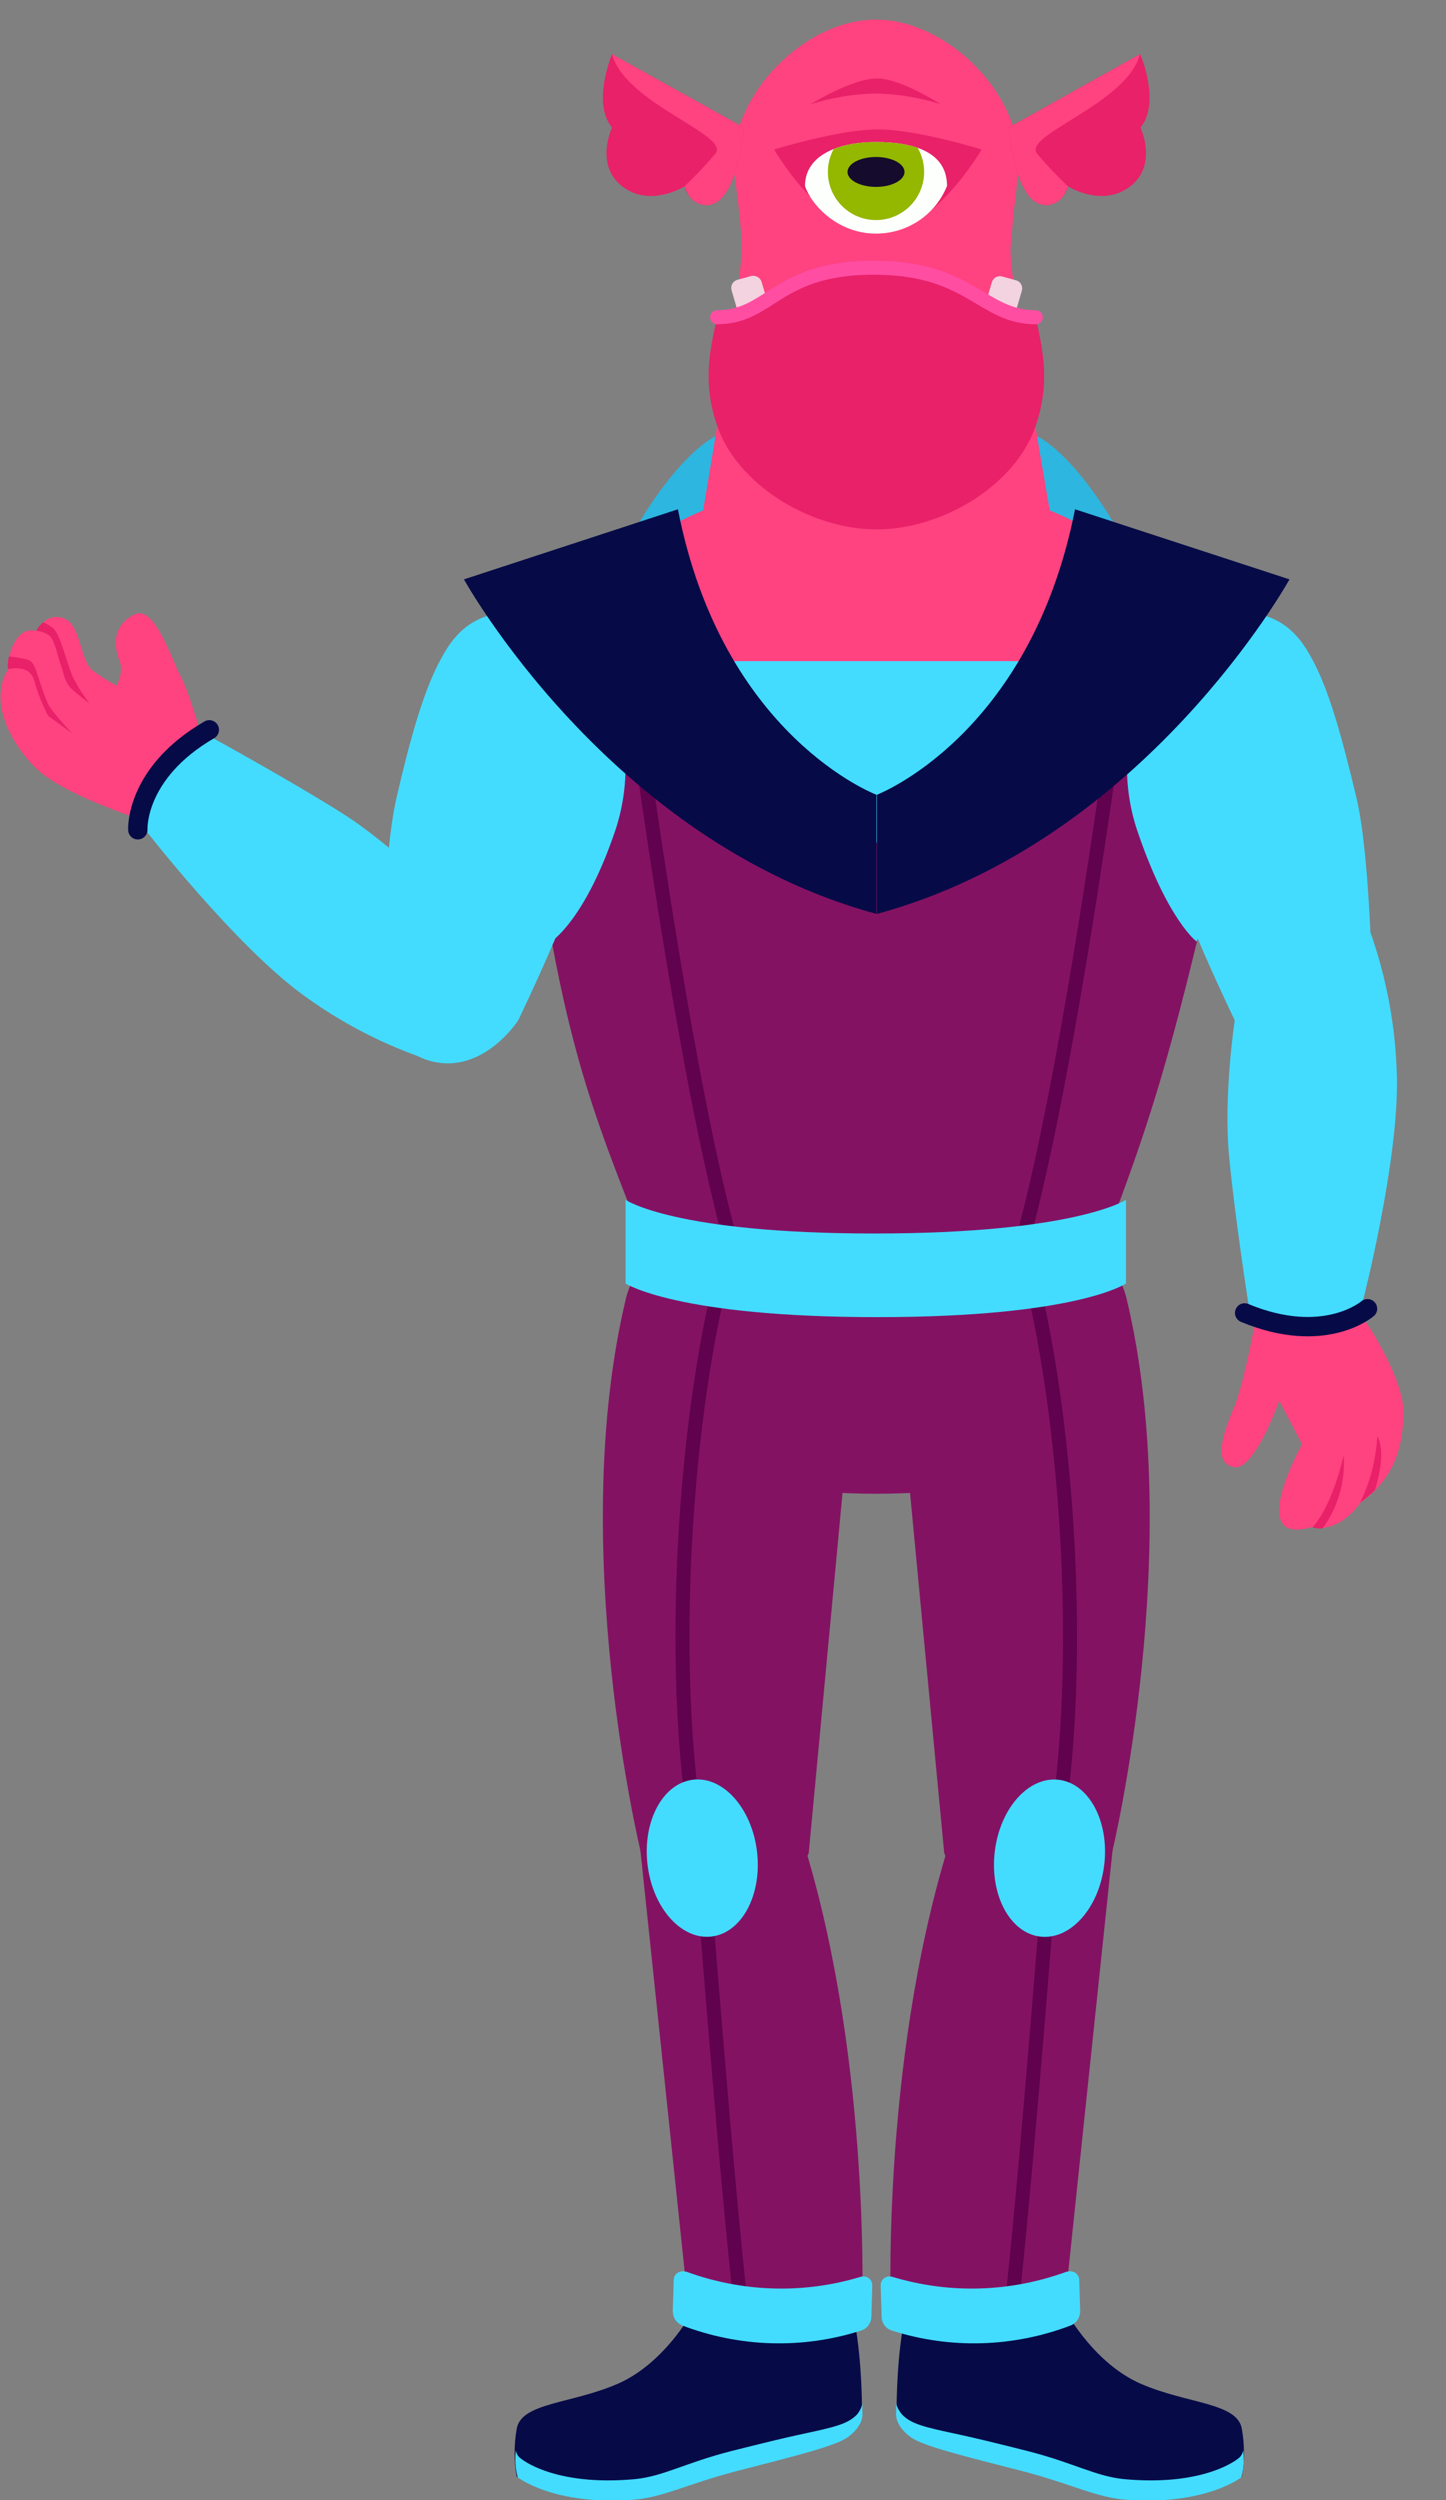 <?xml version="1.0" encoding="utf-8"?>
<!-- Generator: Adobe Illustrator 25.2.0, SVG Export Plug-In . SVG Version: 6.00 Build 0)  -->
<svg version="1.1" id="Layer_1" xmlns="http://www.w3.org/2000/svg" xmlns:xlink="http://www.w3.org/1999/xlink" x="0px" y="0px"
	 viewBox="0 0 309.5 535.1" style="enable-background:new 0 0 309.5 535.1;" xml:space="preserve">
<rect x="0" y="0" width="309.5" height="535.1" fill="#808080" stroke="none"/>
<style type="text/css">
	.st0{fill:#060B47;}
	.st1{fill:#2DB6E0;}
	.st2{fill:#841263;}
	.st3{fill:none;stroke:#60024E;stroke-width:3;stroke-linecap:round;stroke-miterlimit:10;}
	.st4{fill:#43DCFF;}
	.st5{fill:#FF4280;}
	.st6{fill:#F2D3DF;}
	.st7{fill:#E82169;}
	.st8{fill:none;stroke:#FF4DA2;stroke-width:3;stroke-linecap:round;stroke-miterlimit:10;}
	.st9{fill:#FDFFFD;}
	.st10{clip-path:url(#SVGID_2_);}
	.st11{fill:#94B700;}
	.st12{fill:#140B2D;}
	.st13{fill:none;stroke:#060B47;stroke-width:4.14;stroke-linecap:round;stroke-miterlimit:10;}
</style>
<g id="rockets">
	<g id="rockets-2">
		<path class="st0" d="M176.6,258.6c0,0-4.7,5.8-19.4,5.8s-19.4-5.8-19.4-5.8l5.9-18.1h27L176.6,258.6z"/>
		<path class="st1" d="M176.9,246.6c0,0-8.7,6.8-19.8,6.8s-19.7-6.8-19.7-6.8s-13.7-87.3-8.6-115.8c2.3-13,18.6-38.6,28.3-38.6
			s26,25.6,28.4,38.6C190.6,159.3,176.9,246.6,176.9,246.6z"/>
		<path class="st0" d="M237.4,258.6c0,0-4.7,5.8-19.4,5.8s-19.4-5.8-19.4-5.8l5.9-18.1h27L237.4,258.6z"/>
		<path class="st1" d="M237.7,246.6c0,0-8.7,6.8-19.7,6.8s-19.8-6.8-19.8-6.8s-13.7-87.3-8.6-115.8c2.4-13,18.6-38.6,28.4-38.6
			s26,25.6,28.3,38.6C251.5,159.3,237.7,246.6,237.7,246.6z"/>
	</g>
	<path id="hips" class="st2" d="M236.5,311.7c0,0-20.2,8-49,8s-49.2-8-49.2-8l0.9-67.7h96.3L236.5,311.7z"/>
	<g id="r-thigh">
		<path class="st2" d="M202.1,396.6c0,0,3.8,10.4,18,10.4c14.2,0,17.9-10.4,17.9-10.4s15.9-65.6,3.1-118.8
			c-2.5-10.2-13.7-15.8-26.8-12.1c-16.1,4.6-21.2,36.1-21.2,36.1L202.1,396.6z"/>
		<path class="st3" d="M219.6,269.3c8.7,31.1,13.4,90.2,5.1,130"/>
	</g>
	<g id="r-calf">
		<path class="st0" d="M196.9,487.3c-4,5.4-4.9,19.6-5,28c-0.1,3.6,2.6,6.8,6.2,7.3c8.7,1.2,17.2,3.1,25.6,5.7
			c5.4,1.6,13.9,4.4,19,4.7c7.8,0.4,15.7-0.5,23.1-2.9c0.6-3.4,0.6-6.9,0-10.3c-1-5.6-11.7-5.3-21.6-9.6s-15.8-15.1-15.8-15.1
			C221.4,488.6,205.9,475,196.9,487.3z"/>
		<path class="st4" d="M191.8,516.8c0,2.2,2.2,4.4,4.1,5.4c3.4,1.7,10.1,3.4,23.4,6.8c10.2,2.7,15.3,5.5,21.6,6
			c17.1,1.3,24.8-4.8,24.8-4.8c0.5-1.9,0.6-3.8,0.4-5.8c-0.1,0.7-0.5,1.4-1.1,1.8c0,0-7,6-24.4,4.4c-6.1-0.6-10.8-3.5-20.6-6
			c-6.7-1.7-11.3-2.8-14.5-3.5c-8-1.7-10.4-2.3-12.4-4.3c-0.7-0.8-1.2-1.8-1.4-2.8C191.9,514.6,191.8,516.3,191.8,516.8z"/>
		<path class="st2" d="M190.7,496.2l37.5-5.7l10.1-96.1c0,0-32.9-7.5-35.4,1C188.4,442.8,190.7,496.2,190.7,496.2z"/>
		<path class="st3" d="M224.8,399.3c0,0-5.2,67.9-8.5,96.2"/>
		
			<ellipse transform="matrix(0.117 -0.993 0.993 0.117 -196.572 574.298)" class="st4" cx="224.7" cy="397.7" rx="16.9" ry="11.8"/>
		<path class="st4" d="M188.7,495.8c0,1.4,0.9,2.6,2.2,3c12.5,4,26,3.6,38.3-1.1c1.2-0.5,2-1.7,2-3.1l-0.2-6.6c0-1.1-0.9-1.9-2-1.9
			c-0.2,0-0.4,0.1-0.7,0.1c-12,4.4-25.1,4.8-37.3,1.1c-1-0.3-2.1,0.2-2.4,1.2c-0.1,0.2-0.1,0.4-0.1,0.7L188.7,495.8z"/>
	</g>
	<g id="l-thigh">
		<path class="st2" d="M173.1,396.6c0,0-3.8,10.4-17.9,10.4s-18-10.4-18-10.4S121.2,331,134,277.8c2.5-10.2,13.7-15.8,26.8-12.1
			c16.1,4.6,21.2,36.1,21.2,36.1L173.1,396.6z"/>
		<path class="st3" d="M155.5,269.3c-8.7,31.1-13.4,90.2-5.1,130"/>
	</g>
	<g id="l-calf">
		<path class="st0" d="M179.5,487.3c4,5.4,4.9,19.6,5,28c0.1,3.6-2.6,6.8-6.2,7.3c-8.7,1.2-17.2,3.1-25.6,5.7
			c-5.4,1.6-13.9,4.4-19,4.7c-7.8,0.4-15.6-0.5-23.1-2.9c-0.6-3.4-0.6-6.9,0-10.3c1-5.6,11.7-5.3,21.6-9.6s15.8-15.1,15.8-15.1
			C155,488.6,170.5,475,179.5,487.3z"/>
		<path class="st4" d="M184.6,516.8c0,2.2-2.2,4.4-4.1,5.4c-3.4,1.7-10.1,3.4-23.3,6.8c-10.2,2.7-15.3,5.5-21.6,6
			c-17.1,1.3-24.8-4.8-24.8-4.8c-0.5-1.9-0.6-3.8-0.4-5.8c0.1,0.7,0.5,1.4,1.1,1.8c0,0,7,6,24.4,4.4c6.1-0.6,10.8-3.5,20.6-6
			c6.7-1.7,11.3-2.8,14.5-3.5c8-1.7,10.4-2.3,12.4-4.3c0.7-0.8,1.1-1.8,1.3-2.8C184.5,514.6,184.6,516.3,184.6,516.8z"/>
		<path class="st2" d="M184.5,496.2l-37.5-5.7l-10.1-96.1c0,0,32.8-7.5,35.4,1C186.7,442.8,184.5,496.2,184.5,496.2z"/>
		<path class="st3" d="M150.3,399.3c0,0,5.2,67.9,8.5,96.2"/>
		
			<ellipse transform="matrix(0.993 -0.117 0.117 0.993 -45.566 20.366)" class="st4" cx="150.4" cy="397.7" rx="11.8" ry="16.9"/>
		<path class="st4" d="M186.5,495.8c0,1.4-0.9,2.6-2.2,3c-12.5,4-26,3.6-38.3-1.1c-1.2-0.5-2-1.7-2-3.1l0.2-6.6c0-1.1,0.9-1.9,2-1.9
			c0.2,0,0.4,0.1,0.7,0.1c12,4.4,25.1,4.8,37.3,1.1c1-0.3,2.1,0.2,2.4,1.2c0.1,0.2,0.1,0.4,0.1,0.7L186.5,495.8z"/>
	</g>
	<g id="torso">
		<path class="st5" d="M259.1,188.9c-15.9,69.4-42.9,86.1-71.6,86.1s-61.6-21.4-71.6-86.1c-7.3-46.9,10.5-86.1,71.6-86.1
			S269.7,142.8,259.1,188.9z"/>
		<rect x="146.8" y="141.5" class="st4" width="78.6" height="40.9"/>
		<path class="st2" d="M259.1,188.9c-1.1,4.6-2.1,9-3,13c-6.5,26.9-10.9,40.4-17.3,57.5c-6.7,18-37.6,22.5-51.4,22.5
			c-13.6,0-45.5-5-52.6-23.6c-6.7-17.2-12-31.2-16.7-56.8l0,0c-0.7-3.9-1.4-8.1-2.1-12.5c-3-19.3-1.8-37.3,5-51.8
			c2.7-5.8,6.4-11.2,11-15.7c9.7,20.4,29.1,52.9,56.2,59c0,0,38.6-22.8,60.6-53.9c2.5,3.1,4.7,6.5,6.5,10.1
			C262.4,151.3,263.5,169.6,259.1,188.9z"/>
		<path class="st3" d="M134,136.4c0,0,12.9,103,25.1,138.1"/>
		<path class="st3" d="M241.2,136.4c0,0-12.9,103-25.1,138.1"/>
		<path class="st4" d="M118,201.5c-1.6-3.4-22.7-47.7-19-62.6c1.8-7.3,23.1-15.6,29.5-17.4c3.5,2.1-0.1,21.2,1.9,26.1
			c4.3,9.8,4.6,20.9,1,31C125,197.1,118,201.5,118,201.5z"/>
		<path class="st4" d="M256.1,201.5c1.6-3.4,23.4-47.7,19.6-62.6c-1.8-7.3-22.7-15.6-29.1-17.4c-3.5,2.1,0.1,21.2-1.9,26.1
			c-4.3,9.8-4.6,20.9-1,31C250.1,197.1,256.1,201.5,256.1,201.5z"/>
		<path class="st4" d="M241,274.7c0,0-10.4,7.2-53.2,7.2c-43,0-53.9-7.2-53.9-7.2v-17.9c0,0,10.4,7.2,53.2,7.2
			c43,0,53.9-7.2,53.9-7.2V274.7z"/>
	</g>
	<g id="head">
		<path class="st5" d="M218.2,34.9c0,0-1.6,12.9-1.9,18.3c-0.3,7.1,9.1,60.1,9.1,60.1s-10.7,20.9-37.8,20.9s-37.8-20.9-37.8-20.9
			s9.3-53.7,9-61c-0.2-5.2-1.9-17.3-1.9-17.3c0-15.2,15.5-30.8,30.6-30.8S218.2,19.8,218.2,34.9z"/>
		<path class="st6" d="M157.8,59.9l2.9-0.8c1-0.3,2,0.3,2.3,1.2l2.1,7.1c0.3,1-0.3,2-1.2,2.3l-2.9,0.8c-1,0.3-2-0.3-2.3-1.2
			l-2.1-7.1C156.3,61.2,156.8,60.2,157.8,59.9z"/>
		<path class="st6" d="M214.3,70.6l-2.9-0.8c-1-0.3-1.5-1.3-1.2-2.3l2.1-7.1c0.3-1,1.3-1.5,2.3-1.2l2.9,0.8c1,0.3,1.5,1.3,1.2,2.3
			l-2.1,7.1C216.2,70.3,215.2,70.8,214.3,70.6z"/>
		<path class="st7" d="M221.7,91.1c-4.3,12.7-19.9,22.2-34.1,22.2s-29.8-9.6-34.1-22.2c-3.3-9.5-1.4-16.8,0-23.2
			c11.6,0,12.6-10.8,34.1-10.6c20.3,0.2,22.6,10.6,34.1,10.6C223.1,74.6,224.9,81.6,221.7,91.1z"/>
		<path class="st7" d="M187.9,50c-11.8,0-22.2-18-22.2-18s13.8-4.3,22.2-4.3s22.2,4.3,22.2,4.3S199.7,50,187.9,50z"/>
		<path class="st7" d="M244.1,27.3c0,0,3.8,8-2.2,12.6s-13.3,0-13.3,0c-0.2,0.6-0.4,1.2-0.8,1.7c-0.8,1.4-2.3,2.3-3.9,2.3
			c-6.8,0-8-16.6-8-16.6l28.1-15.7C244.1,11.6,248.5,22,244.1,27.3z"/>
		<path class="st5" d="M222,32.9c2.1,2.5,4.3,4.8,6.6,7l-0.8,1.7c-0.8,1.4-2.3,2.3-3.9,2.3c-6.8,0-8-16.6-8-16.6l28.1-15.7
			C241.2,22.3,218.7,28.9,222,32.9z"/>
		<path class="st7" d="M131,27.3c0,0-3.8,8,2.2,12.6c6,4.6,13.3,0,13.3,0c0.2,0.6,0.4,1.2,0.8,1.7c0.8,1.4,2.3,2.3,3.9,2.3
			c6.8,0,8-16.6,8-16.6L131,11.6C131,11.6,126.6,22,131,27.3z"/>
		<path class="st5" d="M153.1,32.9c-2.1,2.5-4.3,4.8-6.6,7l0.8,1.7c0.8,1.4,2.3,2.3,3.9,2.3c6.8,0,8-16.6,8-16.6L131,11.6
			C133.9,22.3,156.5,28.9,153.1,32.9z"/>
		<path class="st7" d="M173.5,22.3c4.5-1.4,9.2-2.2,14-2.3c4.7,0.1,9.4,0.9,13.8,2.3c0,0-8.5-5.5-13.5-5.5
			C182.6,16.7,173.5,22.3,173.5,22.3z"/>
		<path class="st8" d="M153.5,67.9c11.6,0,12.6-10.8,34.1-10.6c20.3,0.2,22.6,10.6,34.1,10.6"/>
		<path class="st9" d="M202.7,39.8C200.2,46,194.2,50,187.5,50c-8.4,0-14-6.4-15.2-10.2c0-6.4,6.8-9.4,15.2-9.4
			S202.7,32.7,202.7,39.8z"/>
		<g>
			<defs>
				<path id="SVGID_1_" d="M202.7,39.8C200.2,46,194.2,50,187.5,50c-8.4,0-14-6.4-15.2-10.2c0-6.4,6.8-9.4,15.2-9.4
					S202.7,32.7,202.7,39.8z"/>
			</defs>
			<clipPath id="SVGID_2_">
				<use xlink:href="#SVGID_1_"  style="overflow:visible;"/>
			</clipPath>
			<g class="st10">
				<circle class="st11" cx="187.5" cy="36.8" r="10.3"/>
				<ellipse class="st12" cx="187.5" cy="36.8" rx="6.1" ry="3.2"/>
			</g>
		</g>
	</g>
	<g id="l-hand">
		<path class="st5" d="M14.2,132.6c-1.6-0.9-3.6-0.7-4.9,0.6c-0.6,0.5-1.1,1.1-1.5,1.8c-0.5-0.1-0.9-0.1-1.4-0.1
			c-0.8,0.1-1.5,0.5-2.1,1c-1.2,1.3-2,2.9-2.3,4.6c-0.2,0.9-0.3,1.8-0.2,2.7c-0.7,1-1.2,2.2-1.4,3.4c-1.4,6.3,2.8,13.4,7.3,17.8
			c6.3,6.2,25.3,11.9,25.3,11.9s17.7-9.6,9.9-19.5c-3.4-4.6-8.6-7.5-14.2-8.3c-3.2-1.3-6.2-3-9-5.1
			C17.3,141.4,17.2,134.2,14.2,132.6z"/>
		<path class="st5" d="M42.8,156.5c0,0-2.2-8.1-4.2-11.9s-5.6-15.2-9.8-13.1s-4.8,5.9-3.2,10s-3.7,9.4-2.8,11.4
			S33.2,171.1,42.8,156.5z"/>
		<path class="st7" d="M5.9,141.2c-1.2-0.3-2.7-0.6-4-0.7c-0.2,0.9-0.3,1.8-0.2,2.7c1.8-0.3,4.9-0.6,5.7,2.7c0.7,2.5,1.7,5,2.9,7.3
			c0.1,0.1,5.1,3.7,5.1,3.7s-4.4-4.6-5.2-6.4C7.7,144.5,7.8,141.7,5.9,141.2z"/>
		<path class="st7" d="M7.8,135c1,0.1,1.9,0.4,2.7,1c1.3,1,1.8,4.5,2.6,6.6c0.6,1.6,0.7,3.5,2.4,5s3.5,2.8,3.7,3
			c-1.4-1.8-2.6-3.7-3.6-5.7c-1.3-2.9-2.7-9.4-4.4-10.6c-0.6-0.4-1.2-0.8-1.9-1.1C8.6,133.7,8.1,134.3,7.8,135z"/>
	</g>
	<path id="l-arm" class="st4" d="M81.5,211.4c0,0,0.1,13.2,11.1,15.8s18.3-8.8,18.3-8.8s12.4-25.5,15.3-38c3-12.5,5.1-23.1,4.8-30.9
		c-0.2-5.5-1.4-14.3-15.1-17.6s-18.8,4.1-21.4,8.9c-3.8,6.8-6.7,17.3-9.6,29.8S81.5,211.4,81.5,211.4z"/>
	<g id="l-forearm">
		<path class="st4" d="M31.5,178.1c0,0-2.7-5.9,2.1-12.1c6.1-7.8,12.2-7.9,12.2-7.9s15.9,8.7,27.2,15.8s22.6,19,22.6,19
			c3.9,5.4,5.5,12.1,4.3,18.6c-2.3,12.9-7.4,15.6-7.4,15.6c-10.1-3.3-19.6-8.2-28.1-14.5C50.1,202,31.5,178.1,31.5,178.1z"/>
		<path class="st13" d="M29.5,177.6c0,0-0.7-12.1,15.3-21.4"/>
	</g>
	<g id="r-hand">
		<path class="st5" d="M264.1,314c4.4,0.9,9.7-14.2,9.7-14.2l4.9,9.3c0,0-12.4,22.1,2.2,17.7c0.7,0.2,1.5,0.3,2.2,0.2
			c3.1-0.2,6.1-2.6,8.1-5.4c1.1-0.8,2.2-1.7,3.2-2.7c4.7-4.8,5.8-10.4,6-16c0.3-6.6-5.8-16.7-8.9-21.3l-0.5-0.8
			c-0.7-1-1.1-1.6-1.1-1.6l-19.5-5.7c0,0-0.4,2.5-1.1,6.1c-0.1,0.6-0.2,1.1-0.3,1.8c-1.3,6.6-3.1,15.4-4.7,19.4
			C261.5,307.4,259.7,313.1,264.1,314z"/>
		<path class="st7" d="M280.9,326.9c0.7,0.2,1.5,0.3,2.2,0.2c3.3-4.5,4.9-10.1,4.5-15.6C287.6,311.4,285.3,322.2,280.9,326.9z"/>
		<path class="st7" d="M291.1,321.6c1.1-0.8,2.2-1.7,3.2-2.7c1.1-3.6,2.1-8.6,0.5-11.5C294.5,312.4,293.3,317.2,291.1,321.6z"/>
	</g>
	<path id="r-arm" class="st4" d="M293.7,211.4c0,0-1.3,11-12.3,13.6s-17.1-6.6-17.1-6.6s-12.4-25.5-15.3-38s-5.1-23.1-4.8-30.9
		c0.2-5.5,1.4-14.3,15.1-17.6s18.8,4.1,21.4,8.9c3.8,6.8,6.6,17.3,9.6,29.8S293.7,211.4,293.7,211.4z"/>
	<g id="r-forearm">
		<path class="st4" d="M291.8,278.1c0,0-3,5.7-10.9,5.7c-9.9,0-13.7-4.8-13.7-4.8s-2.8-17.9-4.1-31.2s1.2-29.5,1.2-29.5
			c1.8-6.4,6.2-11.7,12.1-14.8c11.6-6,16.7-4.6,16.7-4.6c3.7,10.3,5.7,21.1,5.9,32C299.3,248.8,291.8,278.1,291.8,278.1z"/>
		<path class="st13" d="M292.7,280.1c0,0-9.2,8-26.3,0.9"/>
	</g>
	<g id="collar">
		<path class="st0" d="M145.1,109l-45.8,15c0,0,31,56.1,88.3,71.6v-25.5C187.6,170.1,154.6,157.7,145.1,109z"/>
		<path class="st0" d="M230.1,109l45.9,15c0,0-31,56.1-88.3,71.6v-25.5C187.6,170.1,220.5,157.7,230.1,109z"/>
	</g>
</g>
</svg>
